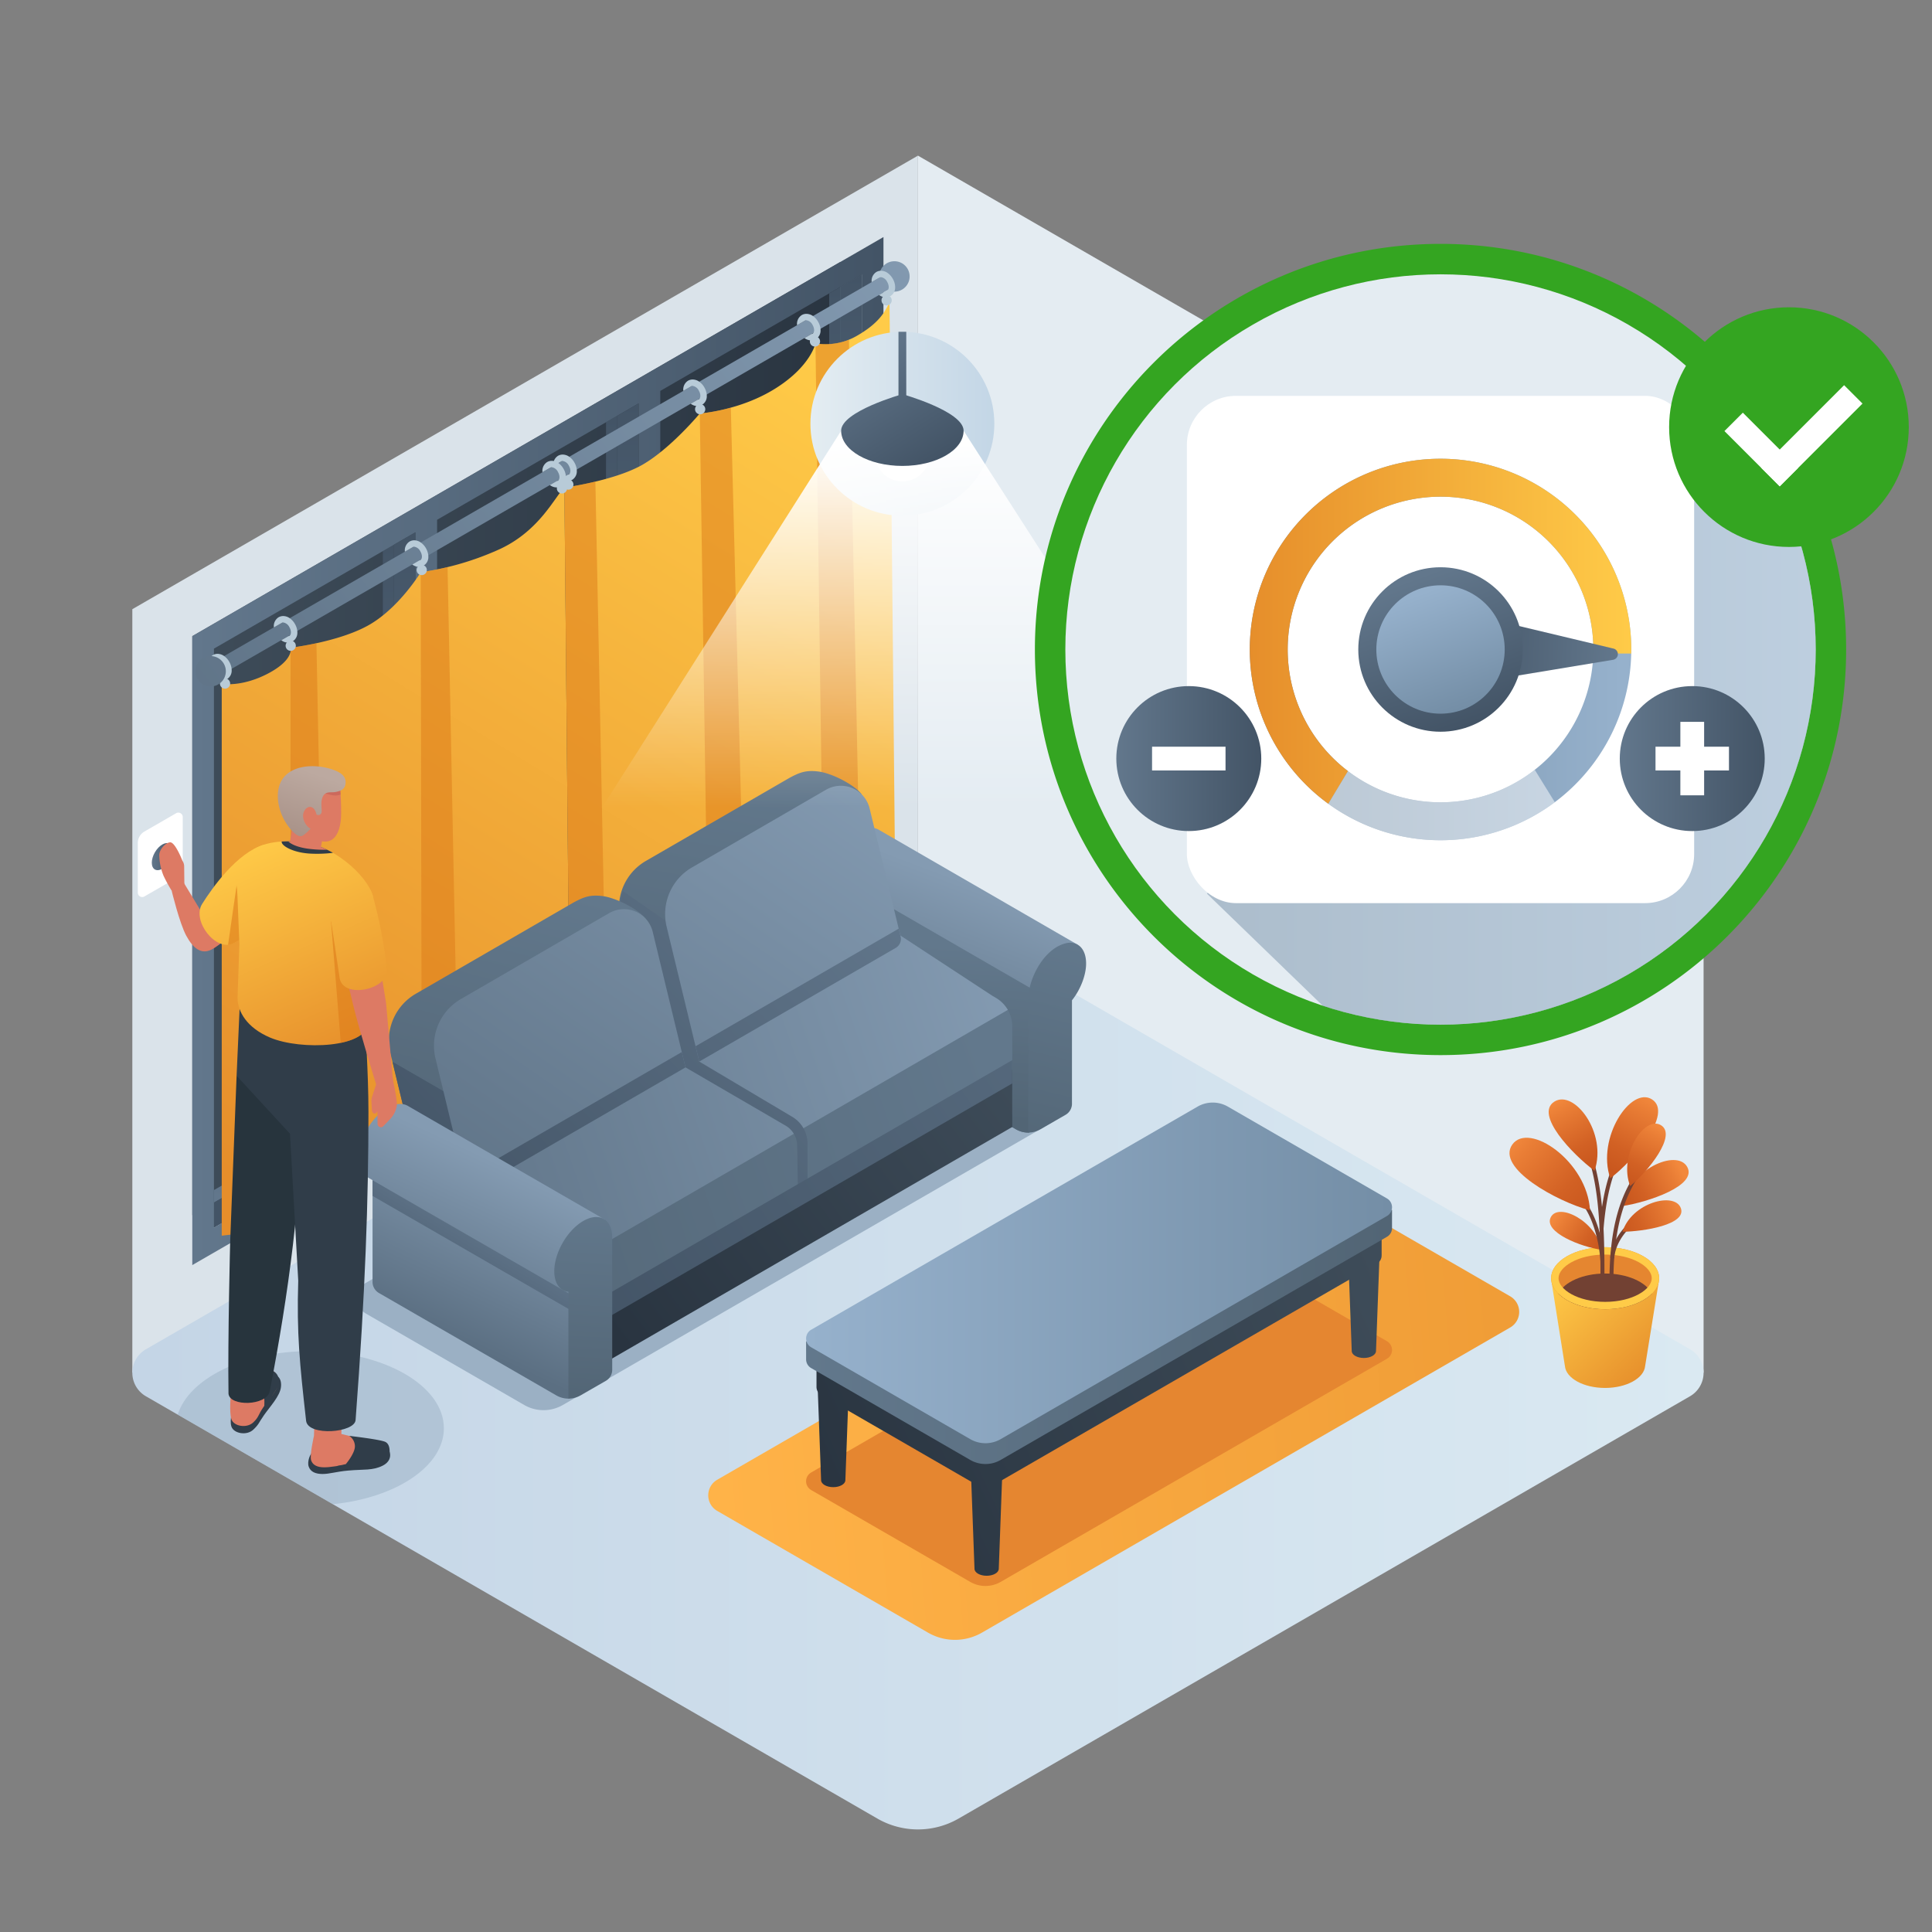 <svg id="Layer_1" data-name="Layer 1" xmlns="http://www.w3.org/2000/svg" xmlns:xlink="http://www.w3.org/1999/xlink" viewBox="0 0 1000 1000">
  <rect x="0" y="0" width="1000" height="1000" fill="#808080" stroke="none"/>
  <defs>
    <style>
      .cls-1 {
        fill: #e4ecf2;
      }

      .cls-2 {
        fill: #dae3ea;
      }

      .cls-3 {
        fill: url(#linear-gradient);
      }

      .cls-24, .cls-4 {
        fill: #9bb0c4;
      }

      .cls-16, .cls-4, .cls-77, .cls-81 {
        opacity: 0.5;
      }

      .cls-22, .cls-5, .cls-81 {
        fill: #fff;
      }

      .cls-5 {
        opacity: 0.7;
      }

      .cls-6 {
        fill: url(#linear-gradient-2);
      }

      .cls-7 {
        fill: url(#linear-gradient-3);
      }

      .cls-8 {
        fill: url(#linear-gradient-4);
      }

      .cls-9 {
        fill: url(#linear-gradient-5);
      }

      .cls-10 {
        fill: url(#linear-gradient-6);
      }

      .cls-11 {
        fill: url(#linear-gradient-7);
      }

      .cls-12 {
        fill: url(#linear-gradient-8);
      }

      .cls-13 {
        fill: url(#linear-gradient-9);
      }

      .cls-14 {
        fill: url(#linear-gradient-10);
      }

      .cls-15 {
        fill: url(#linear-gradient-11);
      }

      .cls-16, .cls-48 {
        fill: #dd7b19;
      }

      .cls-17 {
        fill: url(#linear-gradient-12);
      }

      .cls-18 {
        fill: url(#linear-gradient-13);
      }

      .cls-19 {
        fill: url(#linear-gradient-14);
      }

      .cls-20 {
        fill: #b8cbd8;
      }

      .cls-21 {
        fill: url(#linear-gradient-15);
      }

      .cls-23 {
        fill: url(#linear-gradient-16);
      }

      .cls-25 {
        fill: url(#linear-gradient-17);
      }

      .cls-26 {
        fill: url(#linear-gradient-18);
      }

      .cls-27 {
        fill: url(#linear-gradient-19);
      }

      .cls-28 {
        fill: url(#linear-gradient-20);
      }

      .cls-29 {
        fill: url(#linear-gradient-21);
      }

      .cls-30 {
        fill: url(#linear-gradient-22);
      }

      .cls-31 {
        fill: url(#linear-gradient-23);
      }

      .cls-32 {
        fill: url(#linear-gradient-24);
      }

      .cls-33 {
        fill: url(#linear-gradient-25);
      }

      .cls-34 {
        fill: url(#linear-gradient-26);
      }

      .cls-35 {
        fill: url(#linear-gradient-27);
      }

      .cls-36 {
        fill: url(#linear-gradient-28);
      }

      .cls-37 {
        fill: url(#linear-gradient-29);
      }

      .cls-38 {
        fill: url(#linear-gradient-30);
      }

      .cls-39 {
        fill: url(#linear-gradient-31);
      }

      .cls-40 {
        fill: url(#linear-gradient-32);
      }

      .cls-41 {
        fill: url(#linear-gradient-33);
      }

      .cls-42 {
        fill: url(#linear-gradient-34);
      }

      .cls-43 {
        fill: url(#linear-gradient-35);
      }

      .cls-44 {
        fill: #303d49;
      }

      .cls-45 {
        fill: #dd7a64;
      }

      .cls-46 {
        fill: #27343d;
      }

      .cls-47 {
        fill: url(#linear-gradient-36);
      }

      .cls-48 {
        opacity: 0.6;
      }

      .cls-49 {
        fill: url(#linear-gradient-37);
      }

      .cls-50 {
        fill: url(#linear-gradient-38);
      }

      .cls-51 {
        fill: #cc695c;
      }

      .cls-52 {
        fill: url(#linear-gradient-39);
      }

      .cls-53 {
        fill: url(#linear-gradient-40);
      }

      .cls-54 {
        fill: url(#linear-gradient-41);
      }

      .cls-55 {
        fill: url(#linear-gradient-42);
      }

      .cls-56 {
        fill: url(#linear-gradient-43);
      }

      .cls-57 {
        fill: url(#linear-gradient-44);
      }

      .cls-58 {
        fill: #e58630;
      }

      .cls-59 {
        fill: url(#linear-gradient-45);
      }

      .cls-60 {
        fill: url(#linear-gradient-46);
      }

      .cls-61 {
        fill: url(#linear-gradient-47);
      }

      .cls-62 {
        fill: url(#linear-gradient-48);
      }

      .cls-63 {
        fill: url(#linear-gradient-49);
      }

      .cls-64 {
        fill: url(#linear-gradient-50);
      }

      .cls-65 {
        fill: url(#linear-gradient-51);
      }

      .cls-66 {
        fill: url(#linear-gradient-52);
      }

      .cls-67 {
        fill: #724133;
      }

      .cls-68 {
        fill: #ffcb48;
      }

      .cls-69 {
        fill: url(#linear-gradient-53);
      }

      .cls-70 {
        fill: url(#linear-gradient-54);
      }

      .cls-71 {
        fill: url(#linear-gradient-55);
      }

      .cls-72 {
        fill: url(#linear-gradient-56);
      }

      .cls-73 {
        fill: url(#linear-gradient-57);
      }

      .cls-74 {
        fill: url(#linear-gradient-58);
      }

      .cls-75 {
        fill: url(#linear-gradient-59);
      }

      .cls-76 {
        fill: #34a521;
      }

      .cls-77 {
        fill: url(#linear-gradient-60);
      }

      .cls-78 {
        fill: url(#linear-gradient-61);
      }

      .cls-79 {
        fill: url(#linear-gradient-62);
      }

      .cls-80 {
        fill: url(#linear-gradient-63);
      }

      .cls-82 {
        fill: url(#linear-gradient-64);
      }

      .cls-83 {
        fill: url(#linear-gradient-65);
      }

      .cls-84 {
        fill: url(#linear-gradient-66);
      }

      .cls-85 {
        fill: url(#linear-gradient-67);
      }
    </style>
    <linearGradient id="linear-gradient" x1="68.492" y1="710.538" x2="881.769" y2="710.538" gradientUnits="userSpaceOnUse">
      <stop offset="0.007" stop-color="#c4d5e6"/>
      <stop offset="1" stop-color="#dae9f2"/>
    </linearGradient>
    <linearGradient id="linear-gradient-2" x1="99.537" y1="385.522" x2="446.076" y2="385.522" gradientUnits="userSpaceOnUse">
      <stop offset="0" stop-color="#3e4c59"/>
      <stop offset="1" stop-color="#293440"/>
    </linearGradient>
    <linearGradient id="linear-gradient-3" x1="157.261" y1="622.471" x2="157.261" y2="281.999" gradientUnits="userSpaceOnUse">
      <stop offset="0" stop-color="#62778c"/>
      <stop offset="1" stop-color="#435466"/>
    </linearGradient>
    <linearGradient id="linear-gradient-4" x1="272.773" y1="555.789" x2="272.773" y2="215.301" xlink:href="#linear-gradient-3"/>
    <linearGradient id="linear-gradient-5" x1="388.318" y1="489.098" x2="388.318" y2="148.572" xlink:href="#linear-gradient-3"/>
    <linearGradient id="linear-gradient-6" x1="110.734" y1="388.751" x2="446.076" y2="388.751" gradientUnits="userSpaceOnUse">
      <stop offset="0" stop-color="#435466"/>
      <stop offset="1" stop-color="#62778c"/>
    </linearGradient>
    <linearGradient id="linear-gradient-7" x1="99.515" y1="388.751" x2="457.291" y2="388.751" xlink:href="#linear-gradient-3"/>
    <linearGradient id="linear-gradient-8" x1="209.404" y1="575.187" x2="209.404" y2="275.515" xlink:href="#linear-gradient-3"/>
    <linearGradient id="linear-gradient-9" x1="324.922" y1="508.495" x2="324.922" y2="208.817" xlink:href="#linear-gradient-3"/>
    <linearGradient id="linear-gradient-10" x1="440.456" y1="441.792" x2="440.456" y2="142.113" xlink:href="#linear-gradient-3"/>
    <linearGradient id="linear-gradient-11" x1="384.619" y1="154.861" x2="109.915" y2="602.748" gradientUnits="userSpaceOnUse">
      <stop offset="0" stop-color="#ffcb48"/>
      <stop offset="1" stop-color="#e68e2b"/>
    </linearGradient>
    <linearGradient id="linear-gradient-12" x1="465.581" y1="204.517" x2="190.877" y2="652.405" xlink:href="#linear-gradient-11"/>
    <linearGradient id="linear-gradient-13" x1="490.407" y1="121.467" x2="81.934" y2="443.05" gradientUnits="userSpaceOnUse">
      <stop offset="0" stop-color="#849bb2"/>
      <stop offset="1" stop-color="#5b6f82"/>
    </linearGradient>
    <linearGradient id="linear-gradient-14" x1="472.735" y1="99.02" x2="64.261" y2="420.603" xlink:href="#linear-gradient-13"/>
    <linearGradient id="linear-gradient-15" x1="454.306" y1="75.611" x2="45.832" y2="397.195" xlink:href="#linear-gradient-13"/>
    <linearGradient id="linear-gradient-16" x1="78.57" y1="443.387" x2="89.424" y2="443.387" gradientTransform="translate(425.983 148.95) rotate(60)" xlink:href="#linear-gradient-3"/>
    <linearGradient id="linear-gradient-17" x1="10234.727" y1="457.94" x2="10271.842" y2="555.699" gradientTransform="matrix(-1, 0, 0, 1, 10739.037, 0)" xlink:href="#linear-gradient-13"/>
    <linearGradient id="linear-gradient-18" x1="10249.697" y1="489.393" x2="10256.656" y2="576.878" gradientTransform="matrix(-1, 0, 0, 1, 10739.037, 0)" gradientUnits="userSpaceOnUse">
      <stop offset="0" stop-color="#62788c"/>
      <stop offset="1" stop-color="#526575"/>
    </linearGradient>
    <linearGradient id="linear-gradient-19" x1="10182.454" y1="488.799" x2="10209.959" y2="603.457" xlink:href="#linear-gradient-18"/>
    <linearGradient id="linear-gradient-20" x1="10225.09" y1="555.569" x2="10529.632" y2="658.629" xlink:href="#linear-gradient-18"/>
    <linearGradient id="linear-gradient-21" x1="10213.303" y1="499.4" x2="10566.558" y2="621.349" gradientTransform="matrix(-1, 0, 0, 1, 10739.037, 0)" xlink:href="#linear-gradient-13"/>
    <linearGradient id="linear-gradient-22" x1="10251.989" y1="481.954" x2="10461.423" y2="688.074" gradientTransform="matrix(-1, 0, 0, 1, 10739.037, 0)" xlink:href="#linear-gradient-3"/>
    <linearGradient id="linear-gradient-23" x1="10349.078" y1="400.187" x2="10378.24" y2="567.867" xlink:href="#linear-gradient-18"/>
    <linearGradient id="linear-gradient-24" x1="10311.557" y1="421.428" x2="10520.991" y2="627.548" gradientTransform="matrix(-1, 0, 0, 1, 10739.037, 0)" xlink:href="#linear-gradient-3"/>
    <linearGradient id="linear-gradient-25" x1="10279.624" y1="397.304" x2="10477.129" y2="684.283" gradientTransform="matrix(-1, 0, 0, 1, 10739.037, 0)" xlink:href="#linear-gradient-13"/>
    <linearGradient id="linear-gradient-26" x1="10271.881" y1="461.741" x2="10481.315" y2="667.862" gradientTransform="matrix(-1, 0, 0, 1, 10739.037, 0)" xlink:href="#linear-gradient-3"/>
    <linearGradient id="linear-gradient-27" x1="10458.814" y1="457.944" x2="10498.911" y2="610.049" xlink:href="#linear-gradient-18"/>
    <linearGradient id="linear-gradient-28" x1="10337.92" y1="394.641" x2="10547.354" y2="600.761" gradientTransform="matrix(-1, 0, 0, 1, 10739.037, 0)" xlink:href="#linear-gradient-3"/>
    <linearGradient id="linear-gradient-29" x1="10326.95" y1="364.734" x2="10524.455" y2="651.712" gradientTransform="matrix(-1, 0, 0, 1, 10739.037, 0)" xlink:href="#linear-gradient-13"/>
    <linearGradient id="linear-gradient-30" x1="10295.649" y1="437.591" x2="10505.083" y2="643.712" gradientTransform="matrix(-1, 0, 0, 1, 10739.037, 0)" xlink:href="#linear-gradient-3"/>
    <linearGradient id="linear-gradient-31" x1="10213.1" y1="548.759" x2="10415.05" y2="700.618" gradientTransform="matrix(-1, 0, 0, 1, 10739.037, 0)" xlink:href="#linear-gradient-2"/>
    <linearGradient id="linear-gradient-32" x1="10047.501" y1="432.525" x2="10436.545" y2="693.655" gradientTransform="matrix(-1, 0, 0, 1, 10739.037, 0)" xlink:href="#linear-gradient-3"/>
    <linearGradient id="linear-gradient-33" x1="10473.764" y1="605.177" x2="10513.033" y2="688.685" gradientTransform="matrix(-1, 0, 0, 1, 10739.037, 0)" xlink:href="#linear-gradient-13"/>
    <linearGradient id="linear-gradient-34" x1="10486.445" y1="632.684" x2="10515.773" y2="681.397" gradientTransform="matrix(-1, 0, 0, 1, 10739.037, 0)" xlink:href="#linear-gradient-3"/>
    <linearGradient id="linear-gradient-35" x1="10434.288" y1="624.561" x2="10439.259" y2="726.71" xlink:href="#linear-gradient-18"/>
    <linearGradient id="linear-gradient-36" x1="113.934" y1="442.756" x2="162.956" y2="554.415" xlink:href="#linear-gradient-11"/>
    <linearGradient id="linear-gradient-37" x1="132.864" y1="434.445" x2="181.885" y2="546.105" xlink:href="#linear-gradient-11"/>
    <linearGradient id="linear-gradient-38" x1="157.429" y1="423.661" x2="206.45" y2="535.32" xlink:href="#linear-gradient-11"/>
    <linearGradient id="linear-gradient-39" x1="163.816" y1="400.477" x2="150.795" y2="436.733" gradientUnits="userSpaceOnUse">
      <stop offset="0" stop-color="#bca9a0"/>
      <stop offset="1" stop-color="#a68f85"/>
    </linearGradient>
    <linearGradient id="linear-gradient-40" x1="419.468" y1="219.332" x2="514.664" y2="219.332" gradientUnits="userSpaceOnUse">
      <stop offset="0" stop-color="#e4edf2"/>
      <stop offset="1" stop-color="#c3d6e6"/>
    </linearGradient>
    <linearGradient id="linear-gradient-41" x1="506.445" y1="228.767" x2="506.445" y2="560.826" gradientUnits="userSpaceOnUse">
      <stop offset="0" stop-color="#fff"/>
      <stop offset="0.57" stop-color="#fff" stop-opacity="0"/>
    </linearGradient>
    <linearGradient id="linear-gradient-42" x1="440.551" y1="181.781" x2="478.173" y2="241.35" xlink:href="#linear-gradient-3"/>
    <linearGradient id="linear-gradient-43" x1="456.065" y1="171.982" x2="493.688" y2="231.551" xlink:href="#linear-gradient-3"/>
    <linearGradient id="linear-gradient-44" x1="367.978" y1="743.454" x2="1059.516" y2="687.319" gradientUnits="userSpaceOnUse">
      <stop offset="0" stop-color="#ffb348"/>
      <stop offset="1" stop-color="#e68e2b"/>
    </linearGradient>
    <linearGradient id="linear-gradient-45" x1="10004.739" y1="683.563" x2="10295.567" y2="816.437" gradientTransform="matrix(-1, 0, 0, 1, 10732.681, 0)" xlink:href="#linear-gradient-2"/>
    <linearGradient id="linear-gradient-46" x1="10035.786" y1="615.608" x2="10326.615" y2="748.481" gradientTransform="matrix(-1, 0, 0, 1, 10732.681, 0)" xlink:href="#linear-gradient-2"/>
    <linearGradient id="linear-gradient-47" x1="10013.629" y1="664.105" x2="10304.457" y2="796.978" gradientTransform="matrix(-1, 0, 0, 1, 10732.681, 0)" xlink:href="#linear-gradient-2"/>
    <linearGradient id="linear-gradient-48" x1="10029.778" y1="628.758" x2="10320.607" y2="761.631" gradientTransform="matrix(-1, 0, 0, 1, 10732.681, 0)" xlink:href="#linear-gradient-2"/>
    <linearGradient id="linear-gradient-49" x1="10025.668" y1="637.754" x2="10316.497" y2="770.627" gradientTransform="matrix(-1, 0, 0, 1, 10732.681, 0)" xlink:href="#linear-gradient-2"/>
    <linearGradient id="linear-gradient-50" x1="10012.169" y1="691.987" x2="10315.446" y2="691.987" gradientTransform="matrix(-1, 0, 0, 1, 10732.681, 0)" gradientUnits="userSpaceOnUse">
      <stop offset="0" stop-color="#526575"/>
      <stop offset="1" stop-color="#62788c"/>
    </linearGradient>
    <linearGradient id="linear-gradient-51" x1="10012.169" y1="658.848" x2="10315.446" y2="658.848" gradientTransform="matrix(-1, 0, 0, 1, 10732.681, 0)" gradientUnits="userSpaceOnUse">
      <stop offset="0" stop-color="#748ea6"/>
      <stop offset="1" stop-color="#96b1cc"/>
    </linearGradient>
    <linearGradient id="linear-gradient-52" x1="7886.895" y1="659.131" x2="7839.195" y2="709.743" gradientTransform="matrix(-1, 0, 0, 1, 8695.277, 0)" xlink:href="#linear-gradient-11"/>
    <linearGradient id="linear-gradient-53" x1="7825.522" y1="604.717" x2="7855.083" y2="620.84" gradientTransform="matrix(-1, 0, 0, 1, 8695.277, 0)" gradientUnits="userSpaceOnUse">
      <stop offset="0" stop-color="#f2883c"/>
      <stop offset="0.167" stop-color="#e97d35"/>
      <stop offset="0.674" stop-color="#d26124"/>
      <stop offset="0.968" stop-color="#c9571e"/>
    </linearGradient>
    <linearGradient id="linear-gradient-54" x1="7841.664" y1="567.958" x2="7861.968" y2="606.924" xlink:href="#linear-gradient-53"/>
    <linearGradient id="linear-gradient-55" x1="7890.313" y1="630.107" x2="7865.68" y2="645.783" xlink:href="#linear-gradient-53"/>
    <linearGradient id="linear-gradient-56" x1="7824.924" y1="623.451" x2="7857.62" y2="637.037" xlink:href="#linear-gradient-53"/>
    <linearGradient id="linear-gradient-57" x1="7836.894" y1="582.804" x2="7853.317" y2="612.514" xlink:href="#linear-gradient-53"/>
    <linearGradient id="linear-gradient-58" x1="7911.987" y1="589.54" x2="7870.632" y2="626.715" xlink:href="#linear-gradient-53"/>
    <linearGradient id="linear-gradient-59" x1="7888.949" y1="569.612" x2="7869.392" y2="603.801" xlink:href="#linear-gradient-53"/>
    <linearGradient id="linear-gradient-60" x1="624.71" y1="369.868" x2="939.802" y2="369.868" gradientTransform="matrix(1, 0, 0, 1, 0, 0)" xlink:href="#linear-gradient-51"/>
    <linearGradient id="linear-gradient-61" x1="660.404" y1="336.176" x2="839.332" y2="336.176" gradientTransform="matrix(1, 0, 0, 1, 0, 0)" xlink:href="#linear-gradient-51"/>
    <linearGradient id="linear-gradient-62" x1="646.88" y1="326.73" x2="844.34" y2="326.73" gradientUnits="userSpaceOnUse">
      <stop offset="0" stop-color="#e68e2b"/>
      <stop offset="1" stop-color="#ffcb48"/>
    </linearGradient>
    <linearGradient id="linear-gradient-63" x1="943.328" y1="7402.073" x2="943.328" y2="7489.199" gradientTransform="translate(8267.931 -344.225) rotate(92.012)" xlink:href="#linear-gradient-3"/>
    <linearGradient id="linear-gradient-64" x1="732.039" y1="299.27" x2="759.953" y2="375.185" xlink:href="#linear-gradient-3"/>
    <linearGradient id="linear-gradient-65" x1="735.016" y1="307.367" x2="756.806" y2="366.626" gradientUnits="userSpaceOnUse">
      <stop offset="0" stop-color="#96b1cc"/>
      <stop offset="1" stop-color="#748ea6"/>
    </linearGradient>
    <linearGradient id="linear-gradient-66" x1="838.39" y1="392.641" x2="913.416" y2="392.641" xlink:href="#linear-gradient-3"/>
    <linearGradient id="linear-gradient-67" x1="577.803" y1="392.641" x2="652.83" y2="392.641" xlink:href="#linear-gradient-3"/>
  </defs>
  <g>
    <g>
      <polygon class="cls-1" points="475.123 80.553 881.769 315.321 881.769 710.538 475.123 475.747 475.123 80.553"/>
      <polygon class="cls-2" points="475.138 80.553 68.492 315.321 68.492 710.538 475.138 475.747 475.138 80.553"/>
    </g>
    <path class="cls-3" d="M75.509,722.704l378.581,218.564a42.101,42.101,0,0,0,42.101-.001L874.752,722.699a14.034,14.034,0,0,0,0-24.307L496.175,479.808a42.101,42.101,0,0,0-42.104.001L75.508,698.396A14.034,14.034,0,0,0,75.509,722.704Z"/>
    <path class="cls-4" d="M172.266,778.563c32.647-3.257,57.479-19.607,57.479-39.301,0-22.037-31.084-39.902-69.429-39.902-34.159,0-62.535,14.181-68.327,32.856Z"/>
  </g>
  <g>
    <g>
      <g>
        <g>
          <path class="cls-5" d="M99.515,654.826l354.41-204.609a6.732,6.732,0,0,0,3.366-5.83v-321.711L99.515,329.248Z"/>
          <path class="cls-6" d="M446.076,441.79,110.734,635.397l-11.198-6.463V329.265l335.342-193.618,11.198,6.463Z"/>
          <polygon class="cls-7" points="203.788 281.999 203.788 568.75 110.734 622.471 110.735 615.984 198.178 565.514 198.178 285.238 203.788 281.999"/>
          <polygon class="cls-8" points="319.307 215.301 319.289 502.065 226.239 555.789 226.239 549.303 313.679 498.834 313.679 218.531 319.307 215.301"/>
          <polygon class="cls-9" points="434.878 148.572 434.841 435.36 341.757 489.098 341.757 482.613 429.197 432.144 429.197 151.852 434.878 148.572"/>
          <polygon class="cls-10" points="446.076 142.11 446.071 441.795 110.735 635.392 110.734 622.471 434.878 435.338 434.878 148.572 446.076 142.11"/>
          <path class="cls-11" d="M99.515,329.248v325.578L453.925,450.217a6.732,6.732,0,0,0,3.366-5.83V122.675ZM330.537,208.817V508.495L226.239,568.709V269.036ZM110.735,335.726l104.283-60.211V575.187l-104.283,60.205ZM446.071,441.795,341.757,502.018V202.338L446.071,142.11Z"/>
        </g>
        <polygon class="cls-12" points="215.019 575.187 203.788 568.75 203.788 281.999 215.019 275.515 215.019 575.187"/>
        <polygon class="cls-13" points="330.537 508.495 319.307 502.059 319.307 215.301 330.537 208.817 330.537 508.495"/>
      </g>
      <polygon class="cls-14" points="446.071 441.792 434.841 435.36 434.878 148.572 446.071 142.113 446.071 441.792"/>
    </g>
    <g>
      <path class="cls-15" d="M292.127,252.383l2.785,289.636s-12.783,15.471-29.894,24.768S218.283,583.072,218.283,583.072s-4.313,13.799-25.807,24.758a129.549,129.549,0,0,1-42.091,12.856s-1.754,8.274-11.291,13.375c-7.909,4.204-19.038,4.821-24.322,5.535V353.932s10.188,1.905,23.933-5.302,11.68-13.364,11.68-13.364,25.711-3.019,41.136-12.09S217.77,296.185,217.77,296.185a149.83,149.83,0,0,0,41.309-12.143C279.548,274.356,287.193,257.018,292.127,252.383Z"/>
      <path class="cls-16" d="M163.786,332.929c-7.671,1.664-13.401,2.338-13.401,2.338a4.419,4.419,0,0,1,0,1.957V620.686a116.491,116.491,0,0,0,19.034-3.89Z"/>
      <path class="cls-16" d="M218.391,583.046c.064-.015.155-.037.277-.067l.009-.002c.118-.028.265-.064.432-.105l.104-.026c.158-.039.331-.082.526-.13l.113-.028c.212-.053.441-.11.692-.174l.084-.021q.403-.102.866-.221l.087-.022c.3-.077.62-.16.955-.247l.175-.046q.511-.133,1.071-.282l.123-.033q.616-.164,1.284-.344l.03-.008c3.291-.889,7.509-2.083,12.113-3.523l-5.677-284.239a131.916,131.916,0,0,1-13.885,2.657h-0l.513,286.887.096-.023Z"/>
      <path class="cls-17" d="M460.403,156.218l2.798,285.574c0,3.561-4.737,8.97-14.706,14.06a79.676,79.676,0,0,1-22.438,7.384,97.118,97.118,0,0,1-24.12,20.084c-12.691,7.157-35.482,12.063-35.482,12.063s-14.665,22.284-28.992,30.882S300.196,541.304,294.912,542.019l-2.785-289.636s26.27-3.587,40.696-12.001c14.548-8.484,29.389-26.364,29.389-26.364s20.758-1.422,39.087-12.912,20.787-23.359,20.787-23.359a32.233,32.233,0,0,0,21.499-3.968C454.718,167.415,458.305,161.335,460.403,156.218Z"/>
      <path class="cls-16" d="M308.172,249.274c-8.889,2.129-16.045,3.108-16.045,3.108l2.785,289.636c2.766-.374,10.374-2.32,19.05-5.32Z"/>
      <path class="cls-16" d="M378.272,210.995a90.355,90.355,0,0,1-16.059,3.023l4.242,281.366s9.113-1.963,19.022-5.215Z"/>
      <path class="cls-16" d="M439.406,175.874a34.215,34.215,0,0,1-17.318,1.873l3.97,285.49a79.817,79.817,0,0,0,19.04-5.772Z"/>
    </g>
    <g>
      <g>
        <circle class="cls-18" cx="462.953" cy="143.081" r="7.87"/>
        <path class="cls-19" d="M461.973,148.642,115.656,348.63l-3.834-6.641L458.151,141.994l.002.003a1.931,1.931,0,0,1,1.905.203,5.994,5.994,0,0,1,2.72,4.692A1.881,1.881,0,0,1,461.973,148.642Z"/>
        <path class="cls-20" d="M463.295,147.882a9.356,9.356,0,0,0-1.23-3.655,9.033,9.033,0,0,0-2.658-2.958,6.001,6.001,0,0,0-3.39-1.13,4.868,4.868,0,0,0-2.376.615,5.374,5.374,0,0,0-2.459,5.267l4.121-2.376a1.312,1.312,0,0,1,.715-.183,4.29,4.29,0,0,1,3.173,2.426c.914,1.578,1.047,3.257.415,4.121a1.311,1.311,0,0,1-.415.382,1.15,1.15,0,0,1-.515.15l-3.672,2.127a5.866,5.866,0,0,0,3.473,1.23,4.662,4.662,0,0,0,2.376-.632,5.175,5.175,0,0,0,2.476-4.669C463.328,148.364,463.311,148.115,463.295,147.882Z"/>
        <path class="cls-20" d="M424.683,170.186a9.356,9.356,0,0,0-1.23-3.655,9.033,9.033,0,0,0-2.658-2.958,6.001,6.001,0,0,0-3.39-1.13,4.868,4.868,0,0,0-2.376.615,5.374,5.374,0,0,0-2.459,5.267l4.121-2.376a1.312,1.312,0,0,1,.715-.183,4.29,4.29,0,0,1,3.173,2.426c.914,1.578,1.047,3.257.415,4.121a1.311,1.311,0,0,1-.415.382,1.15,1.15,0,0,1-.515.15l-3.672,2.127a5.866,5.866,0,0,0,3.473,1.23,4.662,4.662,0,0,0,2.376-.632,5.175,5.175,0,0,0,2.476-4.669C424.716,170.668,424.699,170.419,424.683,170.186Z"/>
      </g>
      <circle class="cls-20" cx="458.909" cy="155.449" r="2.651"/>
      <circle class="cls-20" cx="421.83" cy="176.739" r="2.651"/>
      <path class="cls-20" d="M365.802,204.173a9.355,9.355,0,0,0-1.23-3.655A9.033,9.033,0,0,0,361.915,197.56a6.001,6.001,0,0,0-3.39-1.13,4.868,4.868,0,0,0-2.376.615,5.374,5.374,0,0,0-2.459,5.267l4.121-2.376a1.312,1.312,0,0,1,.715-.183,4.29,4.29,0,0,1,3.173,2.426c.914,1.578,1.047,3.257.415,4.121a1.311,1.311,0,0,1-.415.382,1.15,1.15,0,0,1-.515.15l-3.672,2.127a5.866,5.866,0,0,0,3.473,1.23,4.662,4.662,0,0,0,2.376-.632,5.175,5.175,0,0,0,2.476-4.669C365.836,204.655,365.819,204.406,365.802,204.173Z"/>
      <circle class="cls-20" cx="362.404" cy="211.806" r="2.651"/>
      <path class="cls-20" d="M298.527,243.026a9.355,9.355,0,0,0-1.23-3.655,9.033,9.033,0,0,0-2.658-2.958,6.001,6.001,0,0,0-3.39-1.13,4.868,4.868,0,0,0-2.376.615,5.374,5.374,0,0,0-2.459,5.267l4.121-2.376a1.312,1.312,0,0,1,.715-.183,4.29,4.29,0,0,1,3.173,2.426c.914,1.578,1.047,3.257.415,4.121a1.311,1.311,0,0,1-.415.382,1.15,1.15,0,0,1-.515.15l-3.672,2.127a5.866,5.866,0,0,0,3.473,1.23,4.662,4.662,0,0,0,2.376-.632,5.175,5.175,0,0,0,2.476-4.669C298.56,243.508,298.543,243.259,298.527,243.026Z"/>
      <circle class="cls-20" cx="294.174" cy="250.818" r="2.651"/>
      <path class="cls-20" d="M292.889,246.268a9.356,9.356,0,0,0-1.23-3.655,9.033,9.033,0,0,0-2.658-2.958,6.001,6.001,0,0,0-3.39-1.13,4.868,4.868,0,0,0-2.376.615,5.374,5.374,0,0,0-2.459,5.267l4.121-2.376a1.312,1.312,0,0,1,.715-.183,4.29,4.29,0,0,1,3.173,2.426c.914,1.578,1.047,3.257.415,4.121a1.311,1.311,0,0,1-.415.382,1.15,1.15,0,0,1-.515.15l-3.672,2.127a5.866,5.866,0,0,0,3.473,1.23,4.662,4.662,0,0,0,2.376-.632,5.175,5.175,0,0,0,2.476-4.669C292.923,246.75,292.906,246.501,292.889,246.268Z"/>
      <circle class="cls-20" cx="290.872" cy="252.788" r="2.651"/>
      <path class="cls-20" d="M221.685,287.401a9.356,9.356,0,0,0-1.23-3.655,9.033,9.033,0,0,0-2.658-2.958,6.001,6.001,0,0,0-3.39-1.13,4.868,4.868,0,0,0-2.376.615,5.374,5.374,0,0,0-2.459,5.267l4.121-2.376a1.312,1.312,0,0,1,.715-.183,4.29,4.29,0,0,1,3.173,2.426c.914,1.578,1.047,3.257.415,4.121a1.311,1.311,0,0,1-.415.382,1.15,1.15,0,0,1-.515.15l-3.672,2.127a5.866,5.866,0,0,0,3.473,1.23,4.662,4.662,0,0,0,2.376-.632,5.175,5.175,0,0,0,2.476-4.669C221.718,287.883,221.702,287.634,221.685,287.401Z"/>
      <circle class="cls-20" cx="218.286" cy="295.034" r="2.651"/>
      <path class="cls-20" d="M153.878,326.605a9.356,9.356,0,0,0-1.23-3.655,9.033,9.033,0,0,0-2.658-2.958,6.001,6.001,0,0,0-3.39-1.13,4.868,4.868,0,0,0-2.376.615,5.374,5.374,0,0,0-2.459,5.267l4.121-2.376a1.312,1.312,0,0,1,.715-.183,4.29,4.29,0,0,1,3.173,2.426c.914,1.578,1.047,3.257.415,4.121a1.311,1.311,0,0,1-.415.382,1.15,1.15,0,0,1-.515.15l-3.672,2.127a5.866,5.866,0,0,0,3.473,1.23,4.662,4.662,0,0,0,2.376-.632,5.175,5.175,0,0,0,2.476-4.669C153.911,327.086,153.894,326.837,153.878,326.605Z"/>
      <circle class="cls-20" cx="150.479" cy="334.238" r="2.651"/>
      <path class="cls-20" d="M119.88,346.169a9.356,9.356,0,0,0-1.23-3.655,9.033,9.033,0,0,0-2.658-2.958,6.001,6.001,0,0,0-3.39-1.13,4.868,4.868,0,0,0-2.376.615,5.374,5.374,0,0,0-2.459,5.267l4.121-2.376a1.312,1.312,0,0,1,.715-.183,4.29,4.29,0,0,1,3.173,2.426c.914,1.578,1.047,3.257.415,4.121a1.311,1.311,0,0,1-.415.382,1.15,1.15,0,0,1-.515.15l-3.672,2.127a5.866,5.866,0,0,0,3.473,1.23,4.662,4.662,0,0,0,2.376-.632,5.175,5.175,0,0,0,2.476-4.669C119.913,346.651,119.897,346.402,119.88,346.169Z"/>
      <circle class="cls-20" cx="116.482" cy="353.802" r="2.651"/>
    </g>
    <circle class="cls-21" cx="109.024" cy="347.445" r="7.87"/>
  </g>
  <path class="cls-22" d="M71.33,436.318l.001,25.717a2.277,2.277,0,0,0,3.415,1.972l16.425-9.483a6.83,6.83,0,0,0,3.415-5.915l-.001-25.717a2.277,2.277,0,0,0-3.415-1.972l-16.425,9.483A6.83,6.83,0,0,0,71.33,436.318Z"/>
  <ellipse class="cls-23" cx="83.997" cy="443.387" rx="7.681" ry="4.427" transform="translate(-341.986 294.437) rotate(-60)"/>
  <g>
    <path class="cls-24" d="M449.375,513.882l95.683,55.236a6.653,6.653,0,0,1,.002,11.522L291.308,727.222a19.958,19.958,0,0,1-19.963.002L189.357,679.881a9.162,9.162,0,0,1,0-15.869Z"/>
    <g>
      <g>
        <path class="cls-25" d="M557.78,488.956l-3.053,11.836-22.041,85.411a.454.454,0,0,1-.121.011c-.132.011-.264.011-.386.011a12.523,12.523,0,0,1-6.282-1.686l-2.127-1.223-.628-.364L433.444,531.11l-.959-.551a6.596,6.596,0,0,1-3.306-5.72V458.197c-.022-6.855,3.097-15.528,8.221-21.766,3.251-3.967,7.307-6.943,11.88-7.858a8.249,8.249,0,0,1,5.488.86h.011c.088.044.154.11.242.165v-.022l102.746,59.38Z"/>
        <path class="cls-26" d="M434.635,454.386v.025c-.099-.062-.174-.136-.273-.186H434.35a8.903,8.903,0,0,0-4.674-1.114,27.495,27.495,0,0,0-.497,5.085v66.642a6.596,6.596,0,0,0,3.306,5.72l.959.551,89.698,51.842.628.364,2.127,1.223a12.523,12.523,0,0,0,6.282,1.686c.121,0,.254,0,.386-.011a.454.454,0,0,0,.121-.011l16.877-65.397Z"/>
        <path class="cls-27" d="M554.849,517.753v53.539c0,.143,0,.298-.011.441a6.633,6.633,0,0,1-3.295,5.29l-9.081,5.224-3.978,2.292-.066.033a12.469,12.469,0,0,1-5.731,1.631.454.454,0,0,1-.121.011c-.132.011-.264.011-.386.011V517.72c-.033-8.166,4.397-18.912,11.373-25.05a22.477,22.477,0,0,1,2.535-1.951,17.524,17.524,0,0,1,6.194-2.623,8.249,8.249,0,0,1,5.488.86h.011c3.02,1.752,4.188,5.367,4.353,8.706C562.519,503.933,559.4,512.11,554.849,517.753Z"/>
      </g>
      <g>
        <path class="cls-28" d="M523.967,576.635,299.825,706.211,195.772,638.963l41.426-23.903L419.994,509.183l100.49,11.774a16.176,16.176,0,0,1,1.164,1.75,17.152,17.152,0,0,1,2.301,8.593Z"/>
        <path class="cls-29" d="M521.648,522.707,299.798,651.208,237.198,615.06l-33.372-25.971,224.231-129.78,85.692,56.183,1.635.942.009.009a17.039,17.039,0,0,1,5.092,4.514A16.176,16.176,0,0,1,521.648,522.707Z"/>
        <path class="cls-30" d="M351.378,550.477l55.16,32.095a12.132,12.132,0,0,1,6.075,10.193l.429,25.013,4.934-2.846 0-22.982a16.142,16.142,0,0,0-7.896-13.878l-52.727-31.331Z"/>
        <g>
          <path class="cls-31" d="M445.971,411.054l-.541-.619c-3.975-4.548-14.903-10.263-21.908-11.114-6.475-.786-9.705.517-14.984,3.363L334.342,445.597a27.924,27.924,0,0,0-13.182,30.764l16.872,69.763Z"/>
          <path class="cls-32" d="M380.018,501.158l-57.557-39.893a27.864,27.864,0,0,0-.759,15.714l17.088,73.218,23.14-.736,26.545-40.771A27.86,27.86,0,0,0,380.018,501.158Z"/>
          <path class="cls-33" d="M361.929,549.462l-16.872-69.763a27.924,27.924,0,0,1,13.182-30.764l69.326-40.168a15.317,15.317,0,0,1,22.542,9.659l15.957,65.977a5.806,5.806,0,0,1-2.736,6.39Z"/>
          <path class="cls-34" d="M361.929,549.462l101.719-58.854a5.309,5.309,0,0,0,2.501-5.845l-.81-3.344-.175-.741L360.009,541.542Z"/>
        </g>
        <g>
          <path class="cls-35" d="M334.245,475.537l-.541-.619c-3.975-4.548-14.903-10.263-21.908-11.114-6.475-.786-9.705.517-14.984,3.363l-81.574,47.192a27.924,27.924,0,0,0-13.182,30.764l16.872,69.763Z"/>
          <path class="cls-36" d="M244.653,573.514,204.593,550.387c-.27-.167-.862-.463-.862-.463-.184-.085-.375-.15-.564-.219L218.696,613.929Z"/>
          <path class="cls-37" d="M242.284,617.605l-16.872-69.763a27.924,27.924,0,0,1,13.182-30.764L315.298,472.632a15.317,15.317,0,0,1,22.542,9.659l16.976,70.194Z"/>
          <polygon class="cls-38" points="242.284 617.605 354.817 552.485 352.891 544.541 240.363 609.68 242.284 617.605"/>
        </g>
        <polygon class="cls-39" points="523.949 583.315 313.727 704.964 313.727 675.271 523.949 553.623 523.949 583.315"/>
        <polygon class="cls-40" points="523.949 560.768 313.727 682.416 313.727 670.357 523.949 548.708 523.949 560.768"/>
      </g>
      <g>
        <path class="cls-41" d="M312.937,631.197,294.598,723.915c-.132.011-.264.011-.386.011a12.522,12.522,0,0,1-6.282-1.686l-2.127-1.223L196.136,669.253a6.6,6.6,0,0,1-3.306-5.731V610.865s-2.876-1.686-2.931-1.719c-5.852-3.383-5.841-14.349.011-24.499,5.676-9.831,14.757-15.264,20.642-12.531,0,0,.507.254.738.397l100.655,58.111Z"/>
        <polygon class="cls-42" points="297.397 679.316 296.276 670.562 192.828 610.898 192.828 619.005 297.397 679.316"/>
        <path class="cls-43" d="M316.882,640.576v68.417a6.6,6.6,0,0,1-3.306,5.731l-9.081,5.224-3.978,2.292-.066.033a12.525,12.525,0,0,1-5.852,1.642c-.132.011-.264.011-.386.011V668.591a7.303,7.303,0,0,1-2.931-.915c-5.852-3.383-5.841-14.349.011-24.499,5.676-9.83,14.768-15.286,20.653-12.553.187.088.375.176.562.287a4.846,4.846,0,0,1,.43.287C315.56,632.949,316.882,636.388,316.882,640.576Z"/>
      </g>
    </g>
  </g>
  <g>
    <path class="cls-44" d="M120.742,728.851s-2.143,5.87-.972,9.503,7.939,4.909,11.389,1.591c2.984-2.871,2.583-3.291,5.503-7.489,3.05-4.384,8.301-9.878,8.771-14.598,1.082-10.864-13.457-5.47-13.457-5.47Z"/>
    <path class="cls-45" d="M119.445,721.866s-.847,9.09.325,12.722,7.939,4.909,11.389,1.591c2.984-2.871,2.351-3.786,5.271-7.984,3.05-4.384,7.321-8.901,7.544-11.803.835-10.885-11.998-7.77-11.998-7.77Z"/>
    <path class="cls-44" d="M136.711,728.933s.58-5.99-.61-7.748l-7.39-10.918,10.173-1.682s3.991.932,4.997,3.839a8.536,8.536,0,0,1,.132,5.292Z"/>
    <path class="cls-46" d="M122.464,556.805l-3.315,85.457s-1.312,50.837-.877,79.127c.653,6.72,19.617,6.316,21.333-1.189,9.804-50.757,16.517-100.69,16.992-151.154Z"/>
    <path class="cls-44" d="M161.699,751.718c-.992.596-2.844,4.618-1.922,7.366s3.578,3.85,7.193,3.85,7.015-1.209,13.127-1.763c8.222-.745,12.776.08,18.038-2.577,6.762-3.415,3.58-11.013-2.007-11.526-1.692-.156-6.789-.202-6.789-.202l-13.078-3.383S162.691,751.122,161.699,751.718Z"/>
    <path class="cls-45" d="M162.514,743.149l.206-6.869,14.172-.22-.203,6.165,13.186,3.2s4.618.308,6.209.454c5.252.483,7.234,6.059,1.012,9.522-6.128,3.411-9.991,2.146-17.72,2.847-5.746.521-8.179,1.234-11.576,1.234s-5.894-1.035-6.761-3.619S162.514,743.149,162.514,743.149Z"/>
    <path class="cls-44" d="M122.464,556.805l1.633-36.504,64.771,8.378s1.842,26.419,1.842,46.779c0,46.455-1.638,93.098-6.648,159.461-.267,6.694-24.45,8.643-25.614.582-3.349-29.922-4.918-45.244-4.08-72.621l-4.272-76.05Z"/>
    <g>
      <path class="cls-45" d="M95.426,457.504l-.099-8.996a5.422,5.422,0,0,0-.927-3.038s-3.763-9.756-6.399-9.486-5.576,3.937-5.576,6.676a29.787,29.787,0,0,0,2.202,10.587,81.158,81.158,0,0,0,4.229,7.78S95.831,461.141,95.426,457.504Z"/>
      <path class="cls-45" d="M120.891,482.224s-6.253,6.644-11.477,9.299-9.485-.65-13.015-7.219-7.542-23.278-7.542-23.278l6.149-4.309,9.504,15.701,4.913-7.167"/>
      <path class="cls-47" d="M136.576,437.221c-13.75,4.106-26.571,22.06-31.987,30.709-5.367,8.571,7.022,24.954,16.302,20.308l10.505-5.81Z"/>
      <path class="cls-48" d="M120.891,488.238l5.764-3.188-4.191-26.801L118.049,489.021A7.597,7.597,0,0,0,120.891,488.238Z"/>
    </g>
    <path class="cls-49" d="M155.897,435.725c-21.226-1.698-35.021,4.32-33.018,27.453l1.027,25.615-.961,27.871c.152,6.974,4.746,15.204,16.787,20.357,15.72,6.728,51.204,5.63,50.898-8.381l-.561-25.112,2.99-39.595C189.989,452.597,171.384,436.964,155.897,435.725Z"/>
    <path class="cls-48" d="M189.572,532.647l-8.565-34.222-9.703-21.787,5.085,63.149C182.565,538.501,187.508,536.171,189.572,532.647Z"/>
    <g>
      <path class="cls-45" d="M192.84,475.976l6.991,43.191,3.56,39.991c.776,3.858-7.033,6.966-8.778,1.882,0,0-8.939-28.761-11.712-40.483s-8.069-33.004-8.069-33.004Z"/>
      <path class="cls-45" d="M195.423,581.609l-.118-9.52.036,2.923c-.703,2.059-2.708,1.781-2.862-.512l-.263-4.764a8.968,8.968,0,0,1,.45-2.284l2.096-6.437,8.288-3.652s2.758,12.495,2.348,15.015a13.418,13.418,0,0,1-3.155,6.552l-3.8,3.933A1.715,1.715,0,0,1,195.423,581.609Z"/>
    </g>
    <path class="cls-50" d="M192.903,463.411a247.793,247.793,0,0,1,7.38,38.322c1.121,10.333-22.499,15.628-24.471,4.566l-4.231-28.154C168.723,461.879,188.908,450.074,192.903,463.411Z"/>
    <path class="cls-44" d="M180.742,743.208a6.41,6.41,0,0,1,2.959,5.287c.101,3.689-4.706,9.336-4.706,9.336l-4.775,1.017,16.49-.38,8.31-2.583,2.549-3.214s.846-5.136-2.308-6.428S180.742,743.208,180.742,743.208Z"/>
    <g>
      <path class="cls-44" d="M155.289,435.647c5.826.466,11.549,2.709,17.087,5.765a66.973,66.973,0,0,1-11.316.44c-6.578-.27-11.663-2.221-13.992-4.143-1.475-1.218-1.273-2.026-1.261-2.137A71.561,71.561,0,0,1,155.289,435.647Z"/>
      <path class="cls-45" d="M149.158,435.466c.44.477,3.379,3.273,12.492,4.074a58.586,58.586,0,0,0,7.638.279,41.988,41.988,0,0,0-11.733-3.9q-.074-.012-.148-.024c-.704-.107-1.41-.192-2.118-.249C153.168,435.478,151.126,435.439,149.158,435.466Z"/>
    </g>
    <g>
      <path class="cls-45" d="M167.36,435.539c-7.37-.861-11.951-3.888-13.104-10.605l-2.132-14.946c-1.16-5.832,3.5-11.994,10.374-12.748,6.008-.66,12.754,3.624,13.488,10.279a135.335,135.335,0,0,1,.565,14.828C176.318,428.951,174.058,436.322,167.36,435.539Z"/>
      <path class="cls-51" d="M176.28,411.282c-.149-2.248-.296-3.763-.296-3.763-.003-.031-.012-.06-.015-.091-.003-.017-.006-.033-.009-.05-3.188.889-6.36,1.935-7.884,3.58C169.441,410.361,172.37,412.743,176.28,411.282Z"/>
      <path class="cls-45" d="M150.177,435.45l1.542-11.32c2.674-6.722,16.487,3.029,15.623,7.985l-1.426,7.294C160.541,438.888,150.177,435.45,150.177,435.45Z"/>
      <path class="cls-52" d="M156.851,432.427c-1.93,1.172-3.928-.493-6.165-2.907-7.381-8.449-8.758-20.103-4.457-26.311,4.853-7.003,15.781-7.92,24.771-5.262,7.26,2.147,8.243,5.108,7.808,7.927-.416,2.697-2.385,3.572-5.317,4.092-2.449.435-5.902-.923-6.952,4.068-.483,2.296.148,5.406-.105,6.34a1.651,1.651,0,0,1-2.642,1.17l-.709,4.95S158.781,431.255,156.851,432.427Z"/>
      <path class="cls-45" d="M162.45,429.297c-2.76.198-5.361-3.489-5.585-6.622s2.298-5.963,4.771-4.721C164.741,419.512,165.211,429.099,162.45,429.297Z"/>
    </g>
  </g>
  <g>
    <circle class="cls-53" cx="467.066" cy="219.332" r="47.598"/>
    <polygon class="cls-54" points="771.105 646.851 241.784 646.851 241.784 528.09 435.381 222.942 498.761 222.942 625.381 420.03 629.188 425.941 771.105 646.851"/>
    <g>
      <circle class="cls-22" cx="467.066" cy="234.994" r="14.183"/>
      <path class="cls-55" d="M498.76,222.944c0,10.06-14.19,18.215-31.694,18.215s-31.694-8.155-31.694-18.215,31.694-18.929,31.694-18.929S498.76,212.884,498.76,222.944Z"/>
    </g>
    <rect class="cls-56" x="465.05" y="171.735" width="4.031" height="35.331"/>
  </g>
  <g>
    <path class="cls-57" d="M371.24,765.911,644.67,608.023a27.954,27.954,0,0,1,27.955-.002l109.045,62.949a9.318,9.318,0,0,1,.002,16.139L508.28,845.034a27.954,27.954,0,0,1-27.962.002L371.24,782.05A9.318,9.318,0,0,1,371.24,765.911Z"/>
    <path class="cls-58" d="M419.856,762.157,619.837,646.681a15.727,15.727,0,0,1,15.727-.001l82.326,47.525a5.242,5.242,0,0,1,.001,9.079L517.938,818.788a15.727,15.727,0,0,1-15.731.001l-82.351-47.553A5.242,5.242,0,0,1,419.856,762.157Z"/>
    <g>
      <path class="cls-59" d="M519.136,752.901l-2.172,59.102c0,1.994-2.813,3.611-6.283,3.611s-6.282-1.617-6.282-3.611l-2.181-59.102Z"/>
      <path class="cls-60" d="M439.735,707.037l-2.172,59.102c0,1.994-2.813,3.611-6.283,3.611s-6.282-1.617-6.282-3.611l-2.181-59.102Z"/>
      <path class="cls-61" d="M714.39,640.173l-2.172,59.102c0,1.994-2.813,3.611-6.283,3.611s-6.282-1.617-6.282-3.611l-2.181-59.102Z"/>
      <g>
        <g>
          <path class="cls-62" d="M422.618,704.579v13.137a4.885,4.885,0,0,0,2.464,4.393l77.491,44.748a14.716,14.716,0,0,0,8.105,1.961V684.92Z"/>
          <path class="cls-63" d="M510.677,684.92v83.897a14.749,14.749,0,0,0,6.7-1.961l195.295-112.782a4.88,4.88,0,0,0,2.453-4.383h.01V639.281Z"/>
        </g>
        <g>
          <path class="cls-64" d="M720.512,626.199l-.005,9.337a5.191,5.191,0,0,1-2.615,4.626l-199.953,115.504a15.727,15.727,0,0,1-15.731.001l-82.351-47.553a5.189,5.189,0,0,1-2.618-4.487l-.003-9.268Z"/>
          <path class="cls-65" d="M419.856,688.27,619.837,572.794a15.727,15.727,0,0,1,15.727-.001l82.326,47.525a5.242,5.242,0,0,1,.001,9.079L517.938,744.901a15.727,15.727,0,0,1-15.731.001L419.856,697.35A5.242,5.242,0,0,1,419.856,688.27Z"/>
        </g>
      </g>
    </g>
  </g>
  <g>
    <g>
      <path class="cls-66" d="M803.079,663.55l55.451.132-7.019,43.404c-.595,6.3-9.646,11.308-20.756,11.308-11.111,0-20.162-5.007-20.756-11.308Z"/>
      <ellipse class="cls-58" cx="830.819" cy="661.599" rx="27.944" ry="16.06"/>
      <path class="cls-67" d="M806.575,669.578c4.823,4.845,13.885,8.075,24.249,8.075s19.426-3.23,24.249-8.075c-3.073-6.012-12.763-10.408-24.249-10.408S809.648,663.567,806.575,669.578Z"/>
      <path class="cls-68" d="M830.819,649.357c14.218,0,24.127,6.452,24.127,12.242s-9.909,12.242-24.127,12.242-24.127-6.452-24.127-12.242,9.909-12.242,24.127-12.242m0-3.818c-15.433,0-27.944,7.19-27.944,16.06s12.511,16.06,27.944,16.06,27.944-7.19,27.944-16.06-12.511-16.06-27.944-16.06Z"/>
    </g>
    <path class="cls-69" d="M839.817,624.246c13.101-2.017,38.886-10.517,33.489-20.242S842.814,605.512,839.817,624.246Z"/>
    <path class="cls-67" d="M834.067,665.192a1.031,1.031,0,0,0,1.032-1.032c0-27.846,5.067-45.999,16.943-60.702a1.032,1.032,0,0,0-1.606-1.296c-12.197,15.1-17.401,33.641-17.401,61.998A1.031,1.031,0,0,0,834.067,665.192Z"/>
    <path class="cls-67" d="M829.439,665.192a1.031,1.031,0,0,0,1.032-1.032c0-26.227,0-62.146-13.174-78.456a1.032,1.032,0,0,0-1.606,1.296c12.716,15.743,12.716,51.24,12.716,77.159A1.031,1.031,0,0,0,829.439,665.192Z"/>
    <path class="cls-67" d="M828.954,637.039a1.032,1.032,0,0,0,1.027-.947c1.711-20.974,6.257-35.229,14.306-44.861a1.032,1.032,0,1,0-1.583-1.323c-8.336,9.975-13.032,24.598-14.78,46.016a1.032,1.032,0,0,0,.945,1.112C828.898,637.038,828.926,637.039,828.954,637.039Z"/>
    <path class="cls-70" d="M833.469,609.88c12.414-9.289,32.561-33.744,21.641-40.813S826.257,588.894,833.469,609.88Z"/>
    <path class="cls-71" d="M828.953,646.881c-10.386-1.371-30.344-9.123-26.245-16.899S826.266,632.129,828.953,646.881Z"/>
    <path class="cls-67" d="M829.397,653.441c.025,0,.05-.001.074-.003a1.031,1.031,0,0,0,.956-1.102c-1.284-17.968-9.292-36.937-22.112-38.424a1.032,1.032,0,1,0-.238,2.05c11.705,1.358,19.068,19.401,20.292,36.522A1.031,1.031,0,0,0,829.397,653.441Z"/>
    <path class="cls-67" d="M834.502,651.793a1.033,1.033,0,0,0,1.024-.915c1.336-11.665,12.071-19.95,17.521-21.793a1.032,1.032,0,0,0-.661-1.955c-5.883,1.99-17.469,10.929-18.911,23.513a1.032,1.032,0,0,0,.908,1.142A1.014,1.014,0,0,0,834.502,651.793Z"/>
    <path class="cls-72" d="M839.817,637.557c10.961-.117,33.434-3.707,30.154-12.3S844.464,622.571,839.817,637.557Z"/>
    <path class="cls-73" d="M843.768,613.908c9.231-7.479,24.466-26.443,15.895-31.533S837.625,598.052,843.768,613.908Z"/>
    <path class="cls-74" d="M822.967,626.491c-17.085-4.577-48.788-21.94-40.219-34.056S821.711,601.207,822.967,626.491Z"/>
    <path class="cls-75" d="M825.326,605.994c-11.619-8.694-31.084-29.137-20.862-35.754S832.077,586.351,825.326,605.994Z"/>
  </g>
  <g>
    <g>
      <g>
        <path class="cls-76" d="M745.61,143.771a191.749,191.749,0,1,1-74.887,15.113,191.183,191.183,0,0,1,74.887-15.113m0-17.542c-115.951,0-209.947,93.997-209.947,209.947,0,115.951,93.997,209.948,209.947,209.948,115.951,0,209.947-93.997,209.947-209.948,0-115.951-93.997-209.947-209.947-209.947Z"/>
        <circle class="cls-1" cx="745.61" cy="336.176" r="194.193"/>
        <path class="cls-77" d="M624.71,462.539l59.994,58.074a193.985,193.985,0,0,0,60.905,9.756c107.249,0,194.193-86.943,194.193-194.193a193.969,193.969,0,0,0-10.017-61.709L865.88,209.367Z"/>
      </g>
      <rect class="cls-22" x="614.327" y="204.893" width="262.566" height="262.566" rx="25.407"/>
      <g>
        <circle class="cls-76" cx="925.959" cy="221.076" r="62.023"/>
        <g>
          <rect class="cls-22" x="904.902" y="212.434" width="13.462" height="40.466" transform="translate(102.491 712.769) rotate(-45)"/>
          <rect class="cls-22" x="931.113" y="195.253" width="13.462" height="60.594" transform="translate(1441.512 1048.195) rotate(-135)"/>
        </g>
      </g>
    </g>
    <path class="cls-78" d="M745.61,237.447a98.73,98.73,0,1,0,98.73,98.73A98.729,98.729,0,0,0,745.61,237.447Zm0,177.829a79.099,79.099,0,1,1,79.099-79.099A79.099,79.099,0,0,1,745.61,415.275Z"/>
    <path class="cls-79" d="M844.34,336.18c0,.7-.01,1.4-.02,2.1H824.68q.03-1.05.03-2.1a79.1,79.1,0,1,0-127.01,62.94L687.53,416.01a98.727,98.727,0,1,1,156.81-79.83Z"/>
    <path class="cls-80" d="M835.134,335.7l-68.559-16.362-20.966,16.123,19.783,17.554,69.538-11.511A2.962,2.962,0,0,0,835.134,335.7Z"/>
    <path class="cls-81" d="M804.772,415.222,794.383,398.424a79.029,79.029,0,0,1-96.676.685l-10.179,16.905a98.741,98.741,0,0,0,117.244-.791Z"/>
    <circle class="cls-82" cx="745.61" cy="336.176" r="42.565"/>
    <circle class="cls-83" cx="745.61" cy="336.176" r="33.226"/>
    <g>
      <circle class="cls-84" cx="875.903" cy="392.641" r="37.513"/>
      <polygon class="cls-22" points="894.916 386.493 882.051 386.493 882.051 373.628 869.755 373.628 869.755 386.493 856.889 386.493 856.889 398.789 869.755 398.789 869.755 411.654 882.051 411.654 882.051 398.789 894.916 398.789 894.916 386.493"/>
    </g>
    <g>
      <circle class="cls-85" cx="615.317" cy="392.641" r="37.513"/>
      <rect class="cls-22" x="596.303" y="386.493" width="38.027" height="12.296"/>
    </g>
  </g>
</svg>
